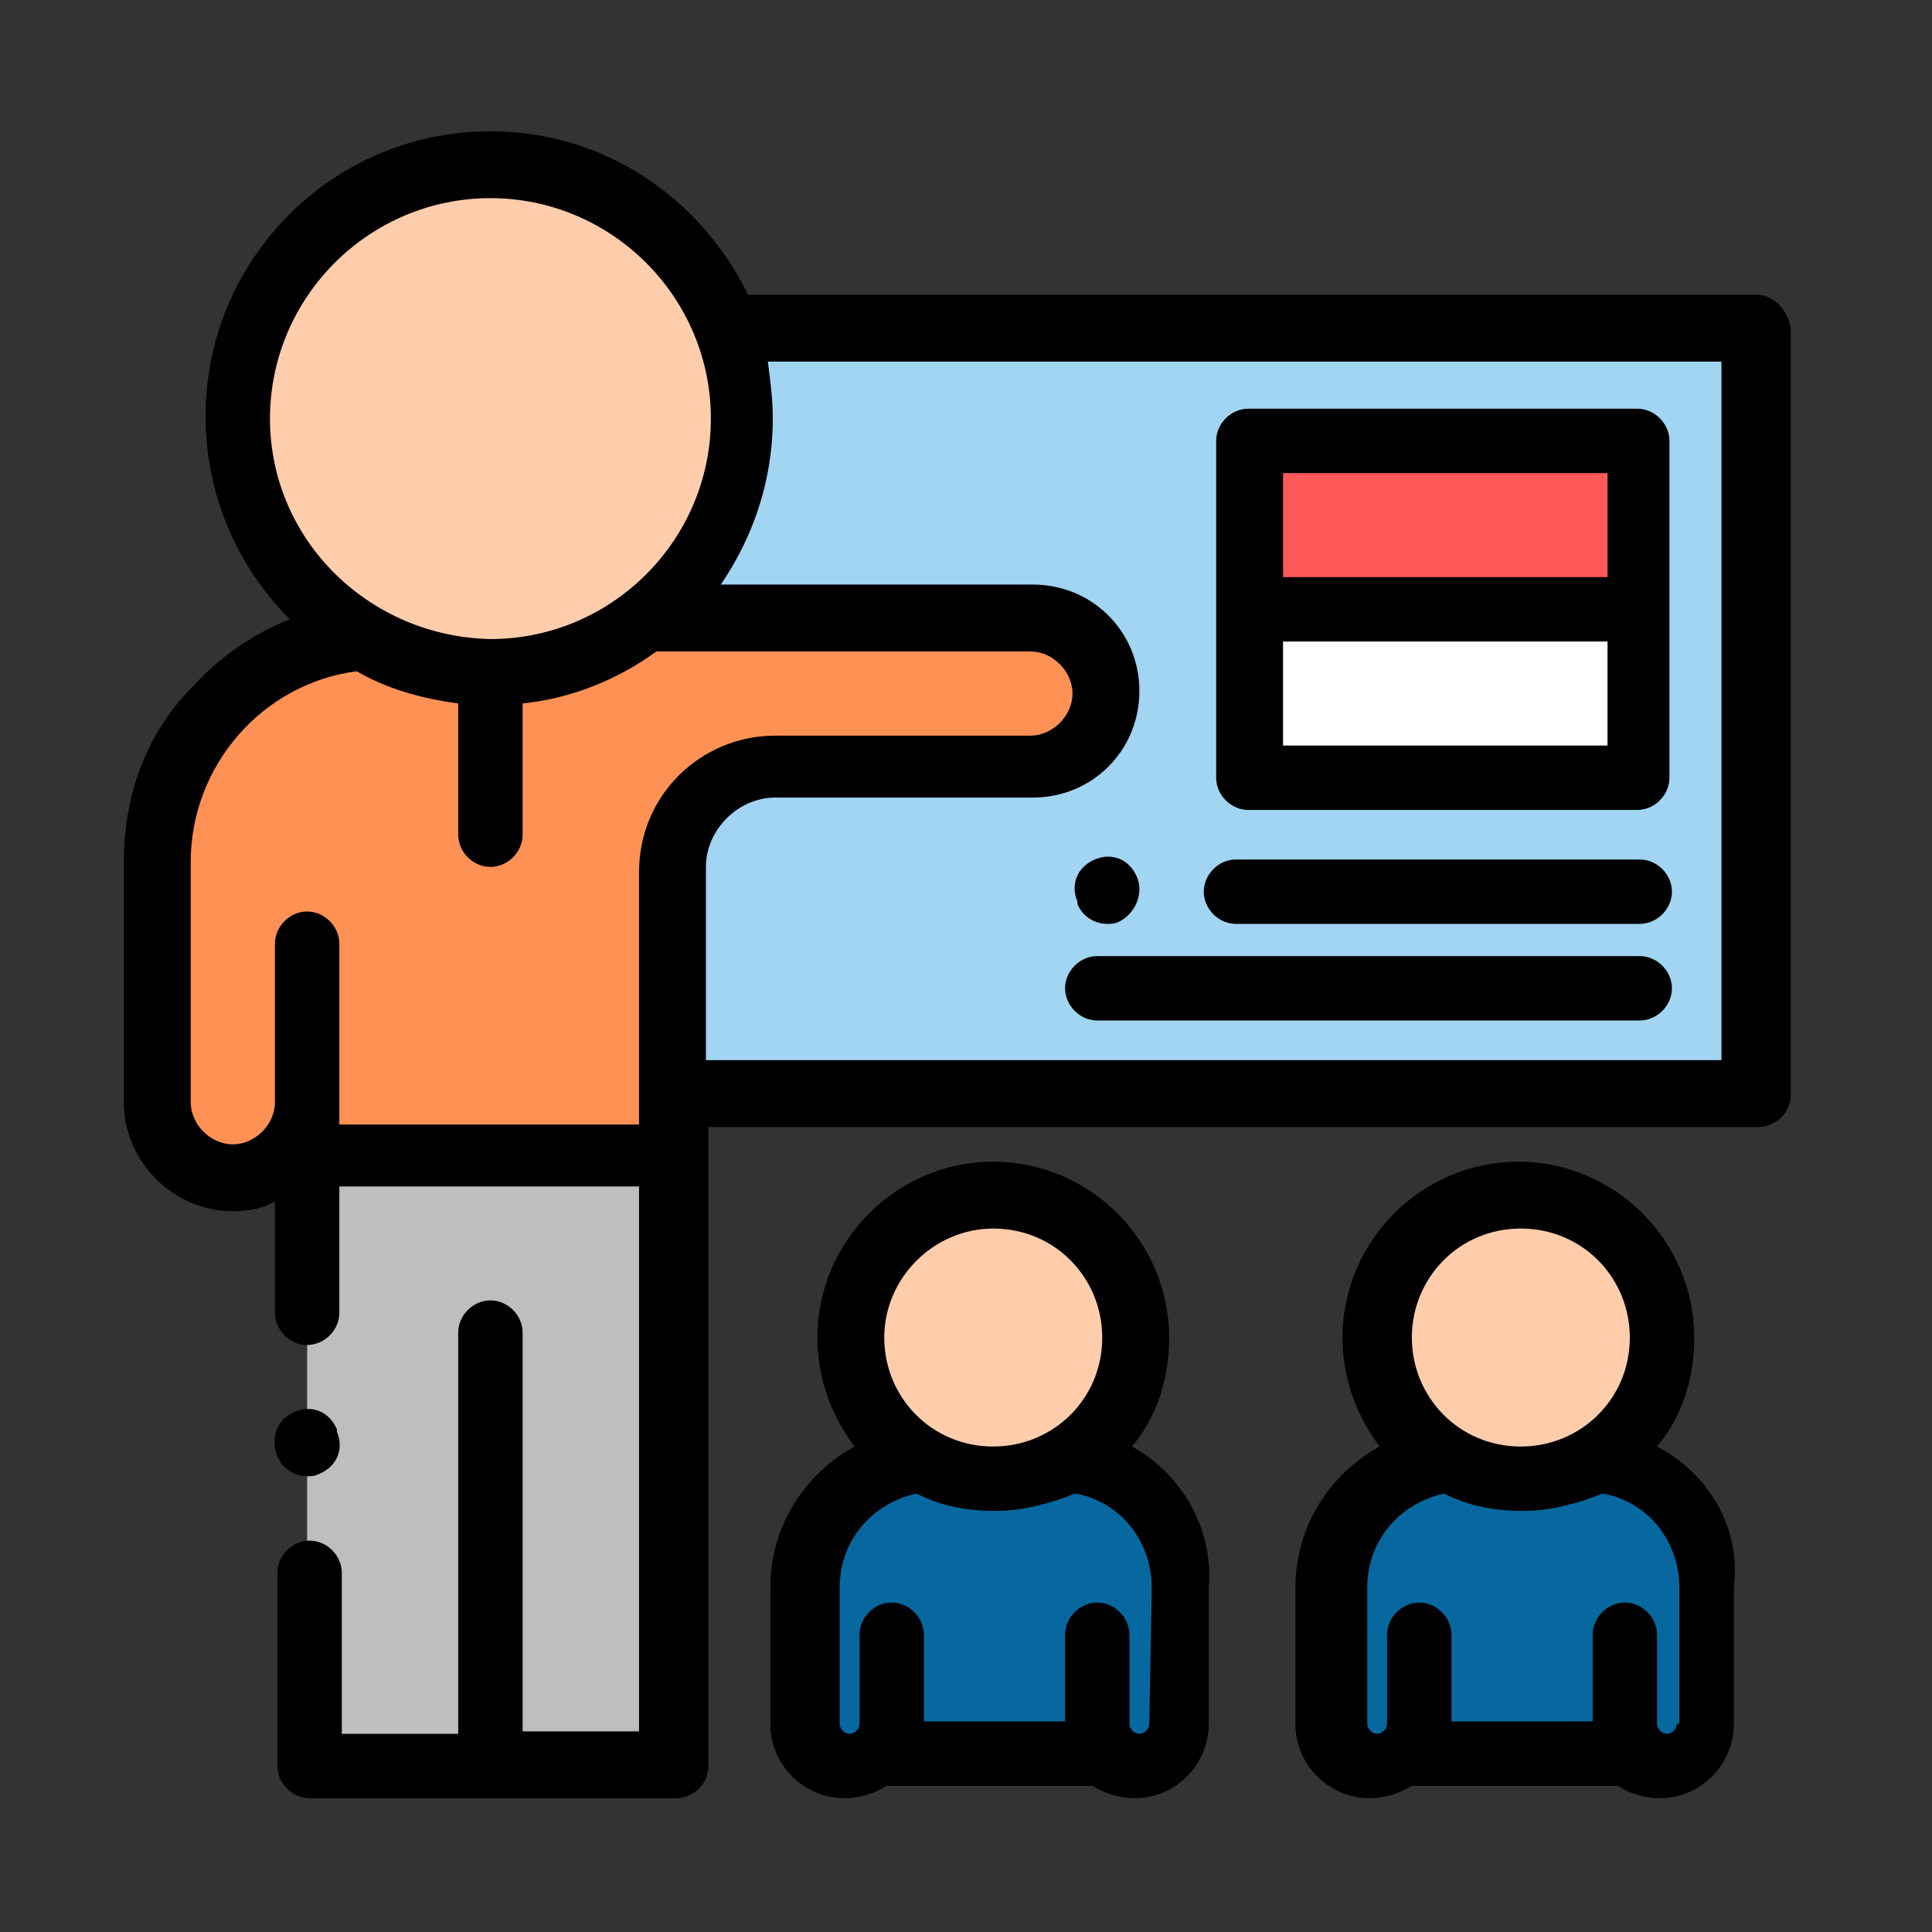 <?xml version="1.0" encoding="utf-8"?>
<!-- Generator: Adobe Illustrator 21.0.0, SVG Export Plug-In . SVG Version: 6.00 Build 0)  -->
<svg version="1.1" id="Layer_1" xmlns="http://www.w3.org/2000/svg" xmlns:xlink="http://www.w3.org/1999/xlink" x="0px" y="0px"
	 viewBox="0 0 78 78" style="enable-background:new 0 0 78 78;" xml:space="preserve">
<rect x="0" y="0" width="78" height="78" fill="#333333" stroke="none"/>
<style type="text/css">
	.st0{fill:#A2D5F2;}
	.st1{fill:#FF9155;}
	.st2{fill:#BEBEBE;}
	.st3{fill:#FFCDAC;}
	.st4{fill:#07689F;}
	.st5{fill:#FF5959;}
	.st6{fill:#FFFFFF;}
</style>
<path class="st0" d="M29.4,13.3h41.5v30.9H27.2"/>
<path class="st1" d="M26.1,24.9h15.6c1.7,0,3,1.4,3,3c0,1.7-1.4,3-3,3H31.3c-2.3,0-4.1,1.9-4.1,4.1v11.5H12.4v-2.1c0,1.7-1.4,3-3,3
	s-3-1.4-3-3v-9.7c0-4.8,3.6-8.7,8.3-9.1"/>
<path class="st2" d="M12.4,53v-6.4h14.8v24.7H12.4v-7.8"/>
<path class="st3" d="M30,16.9c0,5.6-4.6,10.2-10.2,10.2c-5.6,0-10.2-4.6-10.2-10.2S14.1,6.7,19.8,6.7C25.4,6.7,30,11.2,30,16.9z"/>
<path class="st4" d="M37.2,59c-2.6,0.2-4.7,2.5-4.7,5.1v5.5c0,0.9,0.8,1.7,1.7,1.7s1.7-0.8,1.7-1.7v1.2h8.4v-1.2
	c0,0.9,0.8,1.7,1.7,1.7c0.9,0,1.7-0.8,1.7-1.7v-5.5c0-2.7-2.1-4.9-4.7-5.1"/>
<path class="st3" d="M45.9,54c0,3.2-2.6,5.8-5.8,5.8c-3.2,0-5.8-2.6-5.8-5.8c0-3.2,2.6-5.8,5.8-5.8C43.3,48.2,45.9,50.8,45.9,54z"/>
<path class="st4" d="M58.5,59c-2.6,0.2-4.7,2.5-4.7,5.1v5.5c0,0.9,0.8,1.7,1.7,1.7c0.9,0,1.7-0.8,1.7-1.7v1.2h8.4v-1.2
	c0,0.9,0.8,1.7,1.7,1.7c0.9,0,1.7-0.8,1.7-1.7v-5.5c0-2.7-2.1-4.9-4.7-5.1"/>
<path class="st3" d="M67.2,54c0,3.2-2.6,5.8-5.8,5.8c-3.2,0-5.8-2.6-5.8-5.8c0-3.2,2.6-5.8,5.8-5.8C64.6,48.2,67.2,50.8,67.2,54z"/>
<path class="st5" d="M50.4,17.8h15.7v6.8H50.4V17.8z"/>
<path class="st6" d="M50.4,24.6h15.7v6.8H50.4V24.6z"/>
<path d="M70.9,11.9H30.2C28.3,8,24.4,5.3,19.8,5.3c-6.4,0-11.5,5.2-11.5,11.5c0,3.2,1.3,6.1,3.4,8.2c-1.5,0.6-2.8,1.5-3.9,2.7
	C5.9,29.6,5,32.1,5,34.8v9.7c0,2.4,2,4.4,4.4,4.4c0.6,0,1.2-0.1,1.7-0.4V53c0,0.7,0.6,1.3,1.3,1.3c0.7,0,1.3-0.6,1.3-1.3v-5.1h12.1
	v22h-4.7V53.8c0-0.7-0.6-1.3-1.3-1.3c-0.7,0-1.3,0.6-1.3,1.3v16.2h-4.7v-6.5c0-0.7-0.6-1.3-1.3-1.3c-0.7,0-1.3,0.6-1.3,1.3v7.8
	c0,0.7,0.6,1.3,1.3,1.3h14.8c0.7,0,1.3-0.6,1.3-1.3V46.8c0-0.1,0-0.1,0-0.2v-1.1h42.4c0.7,0,1.3-0.6,1.3-1.3V13.3
	C72.2,12.5,71.6,11.9,70.9,11.9z M10.9,16.9c0-4.9,4-8.9,8.9-8.9c4.9,0,8.9,4,8.9,8.9s-4,8.9-8.9,8.9C14.9,25.7,10.9,21.8,10.9,16.9
	z M13.7,45.3v-7.2c0-0.7-0.6-1.3-1.3-1.3c-0.7,0-1.3,0.6-1.3,1.3v6.4c0,0.9-0.8,1.7-1.7,1.7c-0.9,0-1.7-0.8-1.7-1.7v-9.7
	c0-3.9,2.9-7.2,6.7-7.7c1.2,0.7,2.6,1.1,4.1,1.3v5.3c0,0.7,0.6,1.3,1.3,1.3s1.3-0.6,1.3-1.3v-5.3c2-0.2,3.9-1,5.4-2.1h15.1
	c0.9,0,1.7,0.8,1.7,1.7c0,0.9-0.8,1.7-1.7,1.7H31.3c-3,0-5.5,2.4-5.5,5.5v10.2H13.7z M69.5,42.8H28.5V35c0-1.5,1.3-2.8,2.8-2.8h10.4
	c2.4,0,4.3-1.9,4.3-4.3s-1.9-4.3-4.3-4.3H29.1c1.3-1.9,2.1-4.2,2.1-6.7c0-0.8-0.1-1.5-0.2-2.3h38.5V42.8z"/>
<path d="M11.2,58.8c0.2,0.5,0.7,0.8,1.2,0.8c0.2,0,0.3,0,0.5-0.1c0.7-0.3,1-1,0.7-1.7l0-0.1c-0.3-0.7-1-1-1.7-0.7
	C11.2,57.3,10.9,58,11.2,58.8L11.2,58.8z"/>
<path d="M45.9,35.4c-0.3-0.7-1-1-1.7-0.7c-0.7,0.3-1,1-0.7,1.7l0,0.1c0.2,0.5,0.7,0.8,1.2,0.8c0.2,0,0.3,0,0.5-0.1
	C45.8,36.9,46.2,36.1,45.9,35.4L45.9,35.4z"/>
<path d="M49.9,37.3h16.3c0.7,0,1.3-0.6,1.3-1.3c0-0.7-0.6-1.3-1.3-1.3H49.9c-0.7,0-1.3,0.6-1.3,1.3C48.6,36.7,49.2,37.3,49.9,37.3z"
	/>
<path d="M66.2,38.6H44.3c-0.7,0-1.3,0.6-1.3,1.3c0,0.7,0.6,1.3,1.3,1.3h21.9c0.7,0,1.3-0.6,1.3-1.3C67.5,39.2,66.9,38.6,66.2,38.6z"
	/>
<path d="M45.7,58.4c1-1.2,1.5-2.7,1.5-4.4c0-3.9-3.2-7.1-7.1-7.1S33,50.1,33,54c0,1.7,0.6,3.2,1.5,4.4c-2,1.1-3.4,3.2-3.4,5.7v5.5
	c0,1.7,1.4,3,3,3c0.6,0,1.2-0.2,1.7-0.5h8.3c0.5,0.3,1.1,0.5,1.7,0.5c1.7,0,3-1.4,3-3v-5.5C49,61.7,47.7,59.5,45.7,58.4z M40.1,49.6
	c2.5,0,4.4,2,4.4,4.4c0,2.5-2,4.4-4.4,4.4c-2.5,0-4.4-2-4.4-4.4C35.7,51.6,37.7,49.6,40.1,49.6z M46.4,69.6c0,0.2-0.2,0.4-0.4,0.4
	c-0.2,0-0.4-0.2-0.4-0.4c0,0,0-0.1,0-0.1V66c0-0.7-0.6-1.3-1.3-1.3S43,65.3,43,66v3.5h-5.7V66c0-0.7-0.6-1.3-1.3-1.3
	s-1.3,0.6-1.3,1.3v3.6c0,0.2-0.2,0.4-0.4,0.4c-0.2,0-0.4-0.2-0.4-0.4v-5.5c0-1.9,1.3-3.4,3.1-3.8c1,0.5,2,0.7,3.2,0.7
	c1.1,0,2.2-0.3,3.2-0.7c1.8,0.3,3.1,1.9,3.1,3.8L46.4,69.6L46.4,69.6z"/>
<path d="M66.9,58.4c1-1.2,1.5-2.7,1.5-4.4c0-3.9-3.2-7.1-7.1-7.1c-3.9,0-7.1,3.2-7.1,7.1c0,1.7,0.6,3.2,1.5,4.4
	c-2,1.1-3.4,3.2-3.4,5.7v5.5c0,1.7,1.4,3,3,3c0.6,0,1.2-0.2,1.7-0.5h8.3c0.5,0.3,1.1,0.5,1.7,0.5c1.7,0,3-1.4,3-3v-5.5
	C70.3,61.7,69,59.5,66.9,58.4z M61.4,49.6c2.5,0,4.4,2,4.4,4.4c0,2.5-2,4.4-4.4,4.4c-2.5,0-4.4-2-4.4-4.4
	C57,51.6,58.9,49.6,61.4,49.6z M67.7,69.6c0,0.2-0.2,0.4-0.4,0.4c-0.2,0-0.4-0.2-0.4-0.4c0,0,0-0.1,0-0.1V66c0-0.7-0.6-1.3-1.3-1.3
	c-0.7,0-1.3,0.6-1.3,1.3v3.5h-5.7V66c0-0.7-0.6-1.3-1.3-1.3s-1.3,0.6-1.3,1.3v3.6c0,0.2-0.2,0.4-0.4,0.4c-0.2,0-0.4-0.2-0.4-0.4
	v-5.5c0-1.9,1.3-3.4,3.1-3.8c1,0.5,2,0.7,3.2,0.7c1.1,0,2.2-0.3,3.2-0.7c1.8,0.3,3.1,1.9,3.1,3.8V69.6z"/>
<path d="M50.4,32.7h15.7c0.7,0,1.3-0.6,1.3-1.3V17.8c0-0.7-0.6-1.3-1.3-1.3H50.4c-0.7,0-1.3,0.6-1.3,1.3v13.6
	C49.1,32.1,49.7,32.7,50.4,32.7z M64.8,30.1H51.8v-4.2h13.1V30.1z M51.8,19.1h13.1v4.2H51.8V19.1z"/>
</svg>
